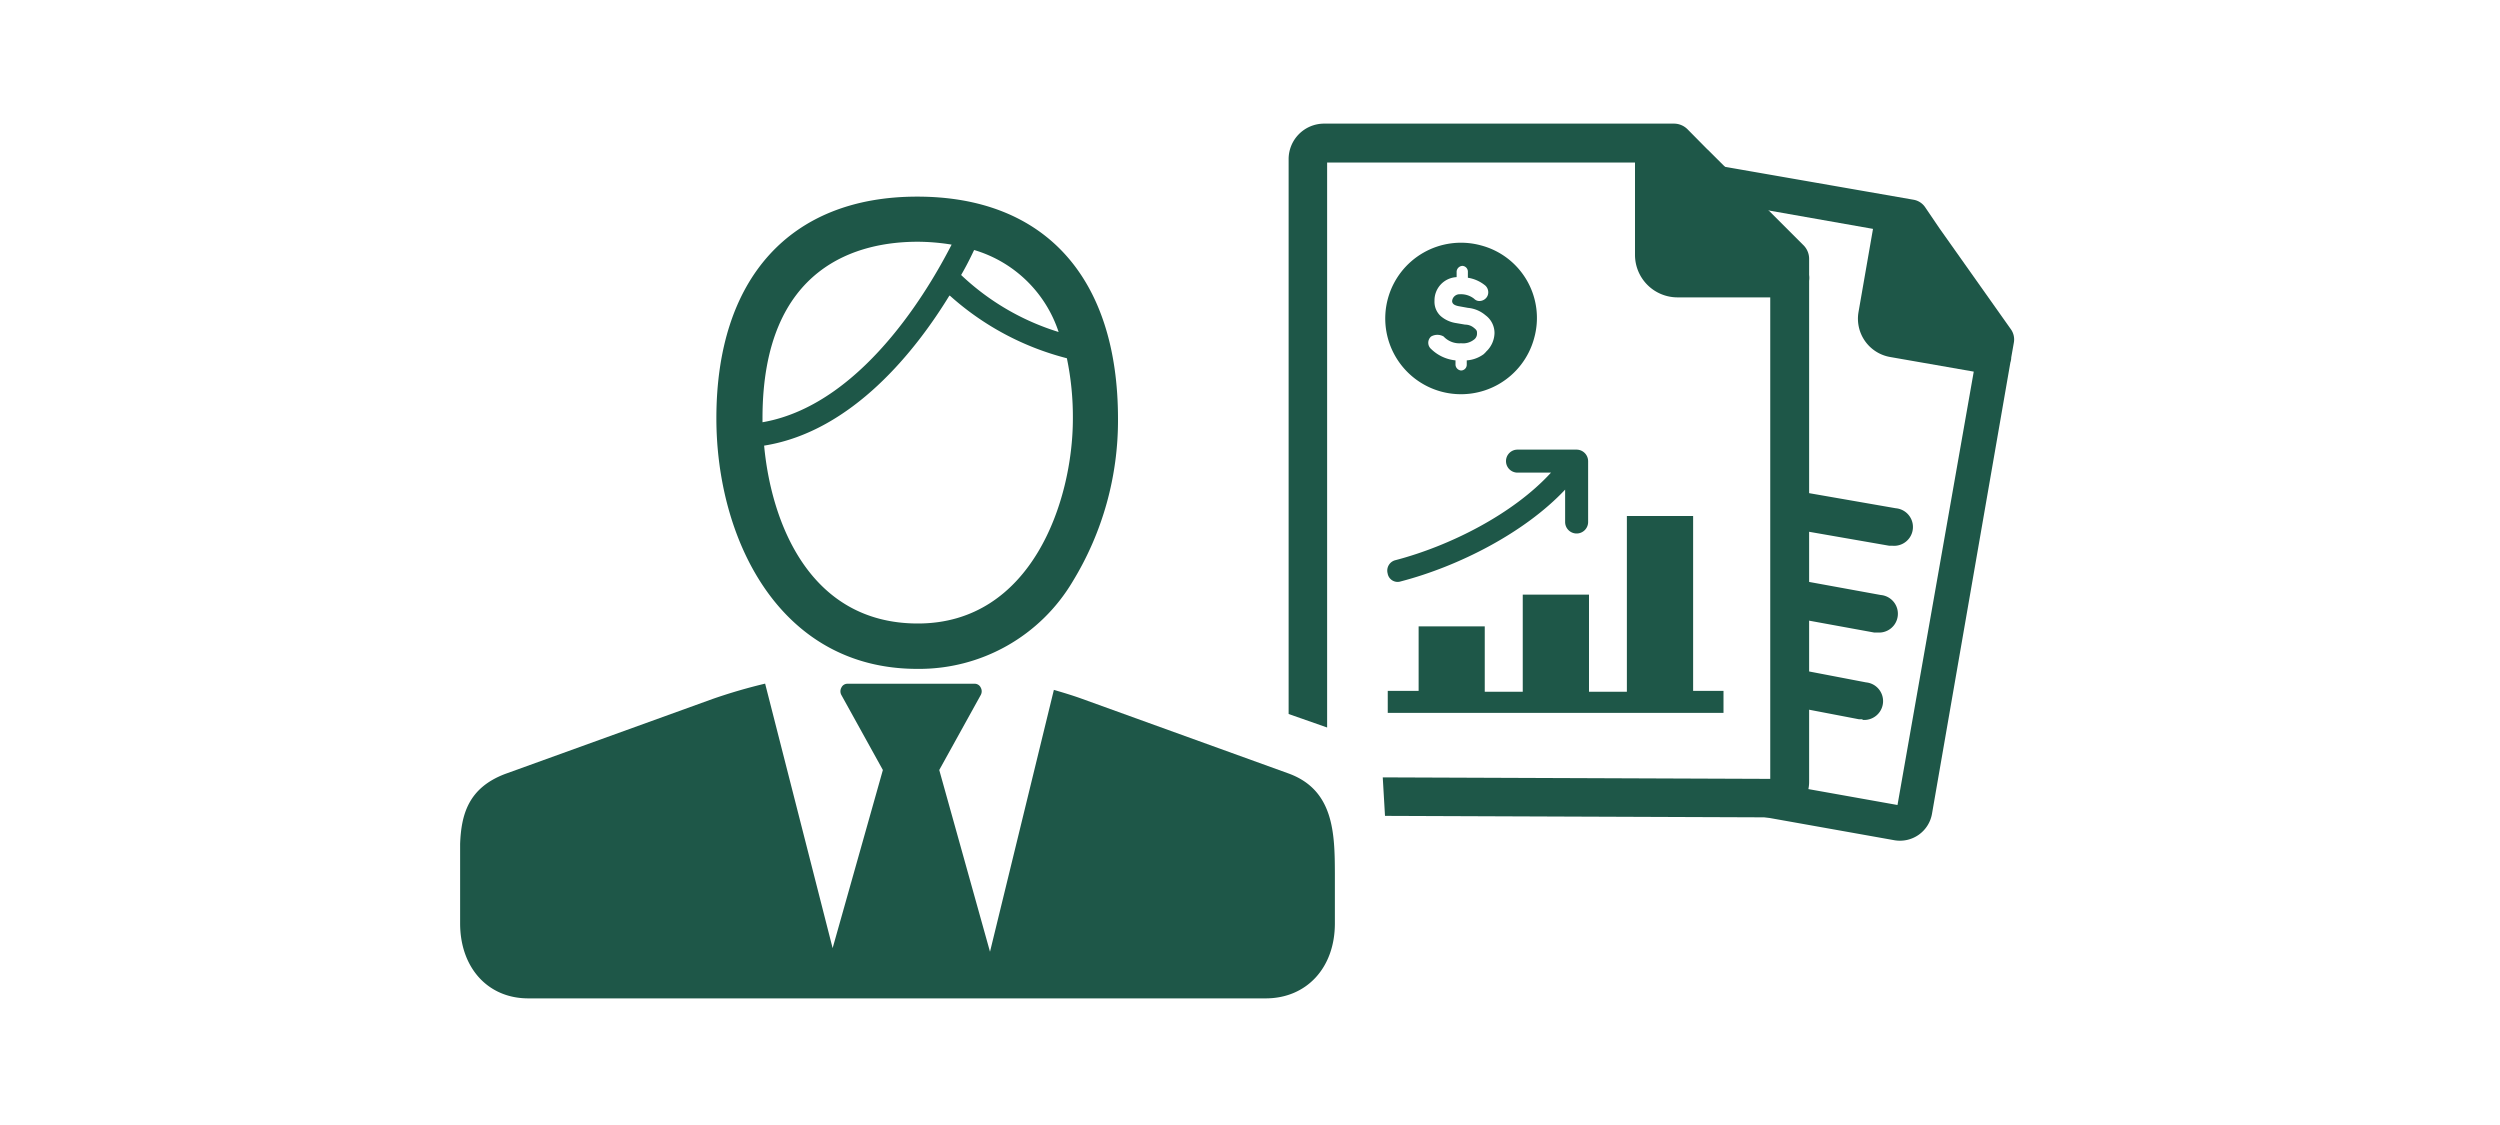 <svg xmlns="http://www.w3.org/2000/svg" viewBox="0 0 200 90"><defs><style>.cls-1{fill:#1e5748;}.cls-2{fill:#7b7b7b;}</style></defs><title>personalizedAdvice</title><g id="ARTWORK"><path class="cls-1" d="M160.87,26.34l-5.66-8,0,0-.05-.07L154,16.56a1.41,1.41,0,0,0-.91-.58l-19.71-3.44a9.06,9.06,0,0,1-.54,2.77l17,3-1.16,6.66a3.11,3.11,0,0,0,2.53,3.59l6.69,1.17L151.8,64.4l-8.74-1.56c-.31.91-2.86,1.4-3.11,2.31l11.61,2.07a2.6,2.6,0,0,0,3-2.12L160.83,29a1.41,1.41,0,0,0,.07-.41l.21-1.19A1.41,1.41,0,0,0,160.87,26.34Z"/><line class="cls-2" x1="143.34" y1="47.85" x2="150.19" y2="49.1"/><path class="cls-1" d="M150.19,50.6l-.27,0-6.85-1.25a1.5,1.5,0,1,1,.54-3l6.85,1.25a1.5,1.5,0,0,1-.27,3Z"/><line class="cls-2" x1="143.48" y1="40.78" x2="151.4" y2="42.16"/><path class="cls-1" d="M151.4,43.66l-.26,0-7.92-1.38a1.5,1.5,0,1,1,.52-3l7.92,1.38a1.5,1.5,0,0,1-.26,3Z"/><line class="cls-2" x1="143.4" y1="54.97" x2="148.98" y2="56.04"/><path class="cls-1" d="M149,57.54l-.29,0-5.58-1.07a1.5,1.5,0,1,1,.57-2.95l5.58,1.07a1.5,1.5,0,0,1-.28,3Z"/><path class="cls-1" d="M144.25,19.59,136.65,12l0,0-.07-.06L135,10.34a1.54,1.54,0,0,0-1.09-.45h-28a2.84,2.84,0,0,0-2.82,2.85V57.12l3.08,1.08V13H130.8v7.4a3.4,3.4,0,0,0,3.4,3.39h7.42V62.31l-31-.12.18,3.08,31.11.12a2.84,2.84,0,0,0,2.82-2.85V22.46a1.54,1.54,0,0,0,0-.46V20.69A1.54,1.54,0,0,0,144.25,19.59Z"/><path class="cls-1" d="M111.65,44.81c4.31-1.13,9.39-3.67,12.43-7H121.4a.92.92,0,1,1,0-1.84h4.73a.93.93,0,0,1,.92.92v4.87a.92.92,0,0,1-1.84,0V39.17c-3.25,3.46-8.54,6.14-13.14,7.34a.81.81,0,0,1-1.06-.64.86.86,0,0,1,.64-1.06Z"/><polygon class="cls-1" points="113.49 55.34 113.49 50.11 118.78 50.11 118.78 55.34 121.82 55.34 121.82 47.57 127.12 47.57 127.12 55.34 130.15 55.34 130.15 41.28 135.45 41.28 135.45 55.27 137.88 55.27 137.88 57.03 111.02 57.03 111.02 55.27 113.49 55.27 113.49 55.34"/><path class="cls-1" d="M103.09,61.88l-16.6-6c-.55-.2-1.32-.44-2.18-.69L79.2,76.14,75.14,61.6l3.32-6a.61.61,0,0,0,0-.59.53.53,0,0,0-.47-.31H67.78a.53.53,0,0,0-.47.31.61.61,0,0,0,0,.59l3.32,6L66.61,75.85l-5.4-21.16A43.18,43.18,0,0,0,57,55.92l-16.6,6c-2.94,1.12-3.5,3.25-3.59,5.58,0,.78,0,1.58,0,2.37v4c0,3.54,2.21,6,5.45,6h59c3.24,0,5.53-2.42,5.53-6v-4C106.78,66.66,106.71,63.2,103.09,61.88Z"/><path class="cls-1" d="M73.38,53.51a14.28,14.28,0,0,0,12.44-7,24.71,24.71,0,0,0,3.62-13c0-11.3-5.85-17.78-16.06-17.78S57.31,22.32,57.31,33.46C57.31,43.11,62.34,53.51,73.38,53.51ZM77.93,20a10.14,10.14,0,0,1,6.76,6.56A19.82,19.82,0,0,1,76.89,22C77.47,21,77.82,20.22,77.93,20ZM61,33.46c0-12.29,7.77-14.12,12.41-14.12a17,17,0,0,1,2.72.23C75,21.75,69.48,32.31,61,33.78,61,33.67,61,33.56,61,33.46Zm15-9.8a22.27,22.27,0,0,0,9.35,5,23,23,0,0,1,.48,4.83c0,6.59-3.3,16.39-12.4,16.39-8.71,0-11.74-8.15-12.3-14.23C68.22,34.52,73.32,27.95,75.95,23.65Z"/><path class="cls-1" d="M118.47,19.63a6.06,6.06,0,1,0,4.26,7.43A6,6,0,0,0,118.47,19.63Zm.41,8.52-.18.18a2.59,2.59,0,0,1-1.36.5v.36a.46.46,0,0,1-.45.45h0a.49.49,0,0,1-.45-.45v-.36a3.25,3.25,0,0,1-1.95-.91.66.66,0,0,1,0-1,1,1,0,0,1,1,0,1.72,1.72,0,0,0,1.4.54,1.4,1.4,0,0,0,1-.27.59.59,0,0,0,.27-.54c0-.14,0-.23-.23-.41a1.09,1.09,0,0,0-.72-.27l-.82-.14a2.41,2.41,0,0,1-1.13-.54,1.55,1.55,0,0,1-.5-1.22,1.86,1.86,0,0,1,1.77-1.9v-.45a.49.49,0,0,1,.45-.45.46.46,0,0,1,.45.45v.5a2.87,2.87,0,0,1,1.4.63.73.73,0,0,1,.23.5.68.68,0,0,1-.18.5.73.73,0,0,1-.5.23.58.58,0,0,1-.45-.18,1.7,1.7,0,0,0-1.13-.36.6.6,0,0,0-.63.54c0,.27.27.36.5.41l.77.14a2.51,2.51,0,0,1,1.4.59,1.76,1.76,0,0,1,.72,1.45A2.1,2.1,0,0,1,118.88,28.14Z"/></g></svg>